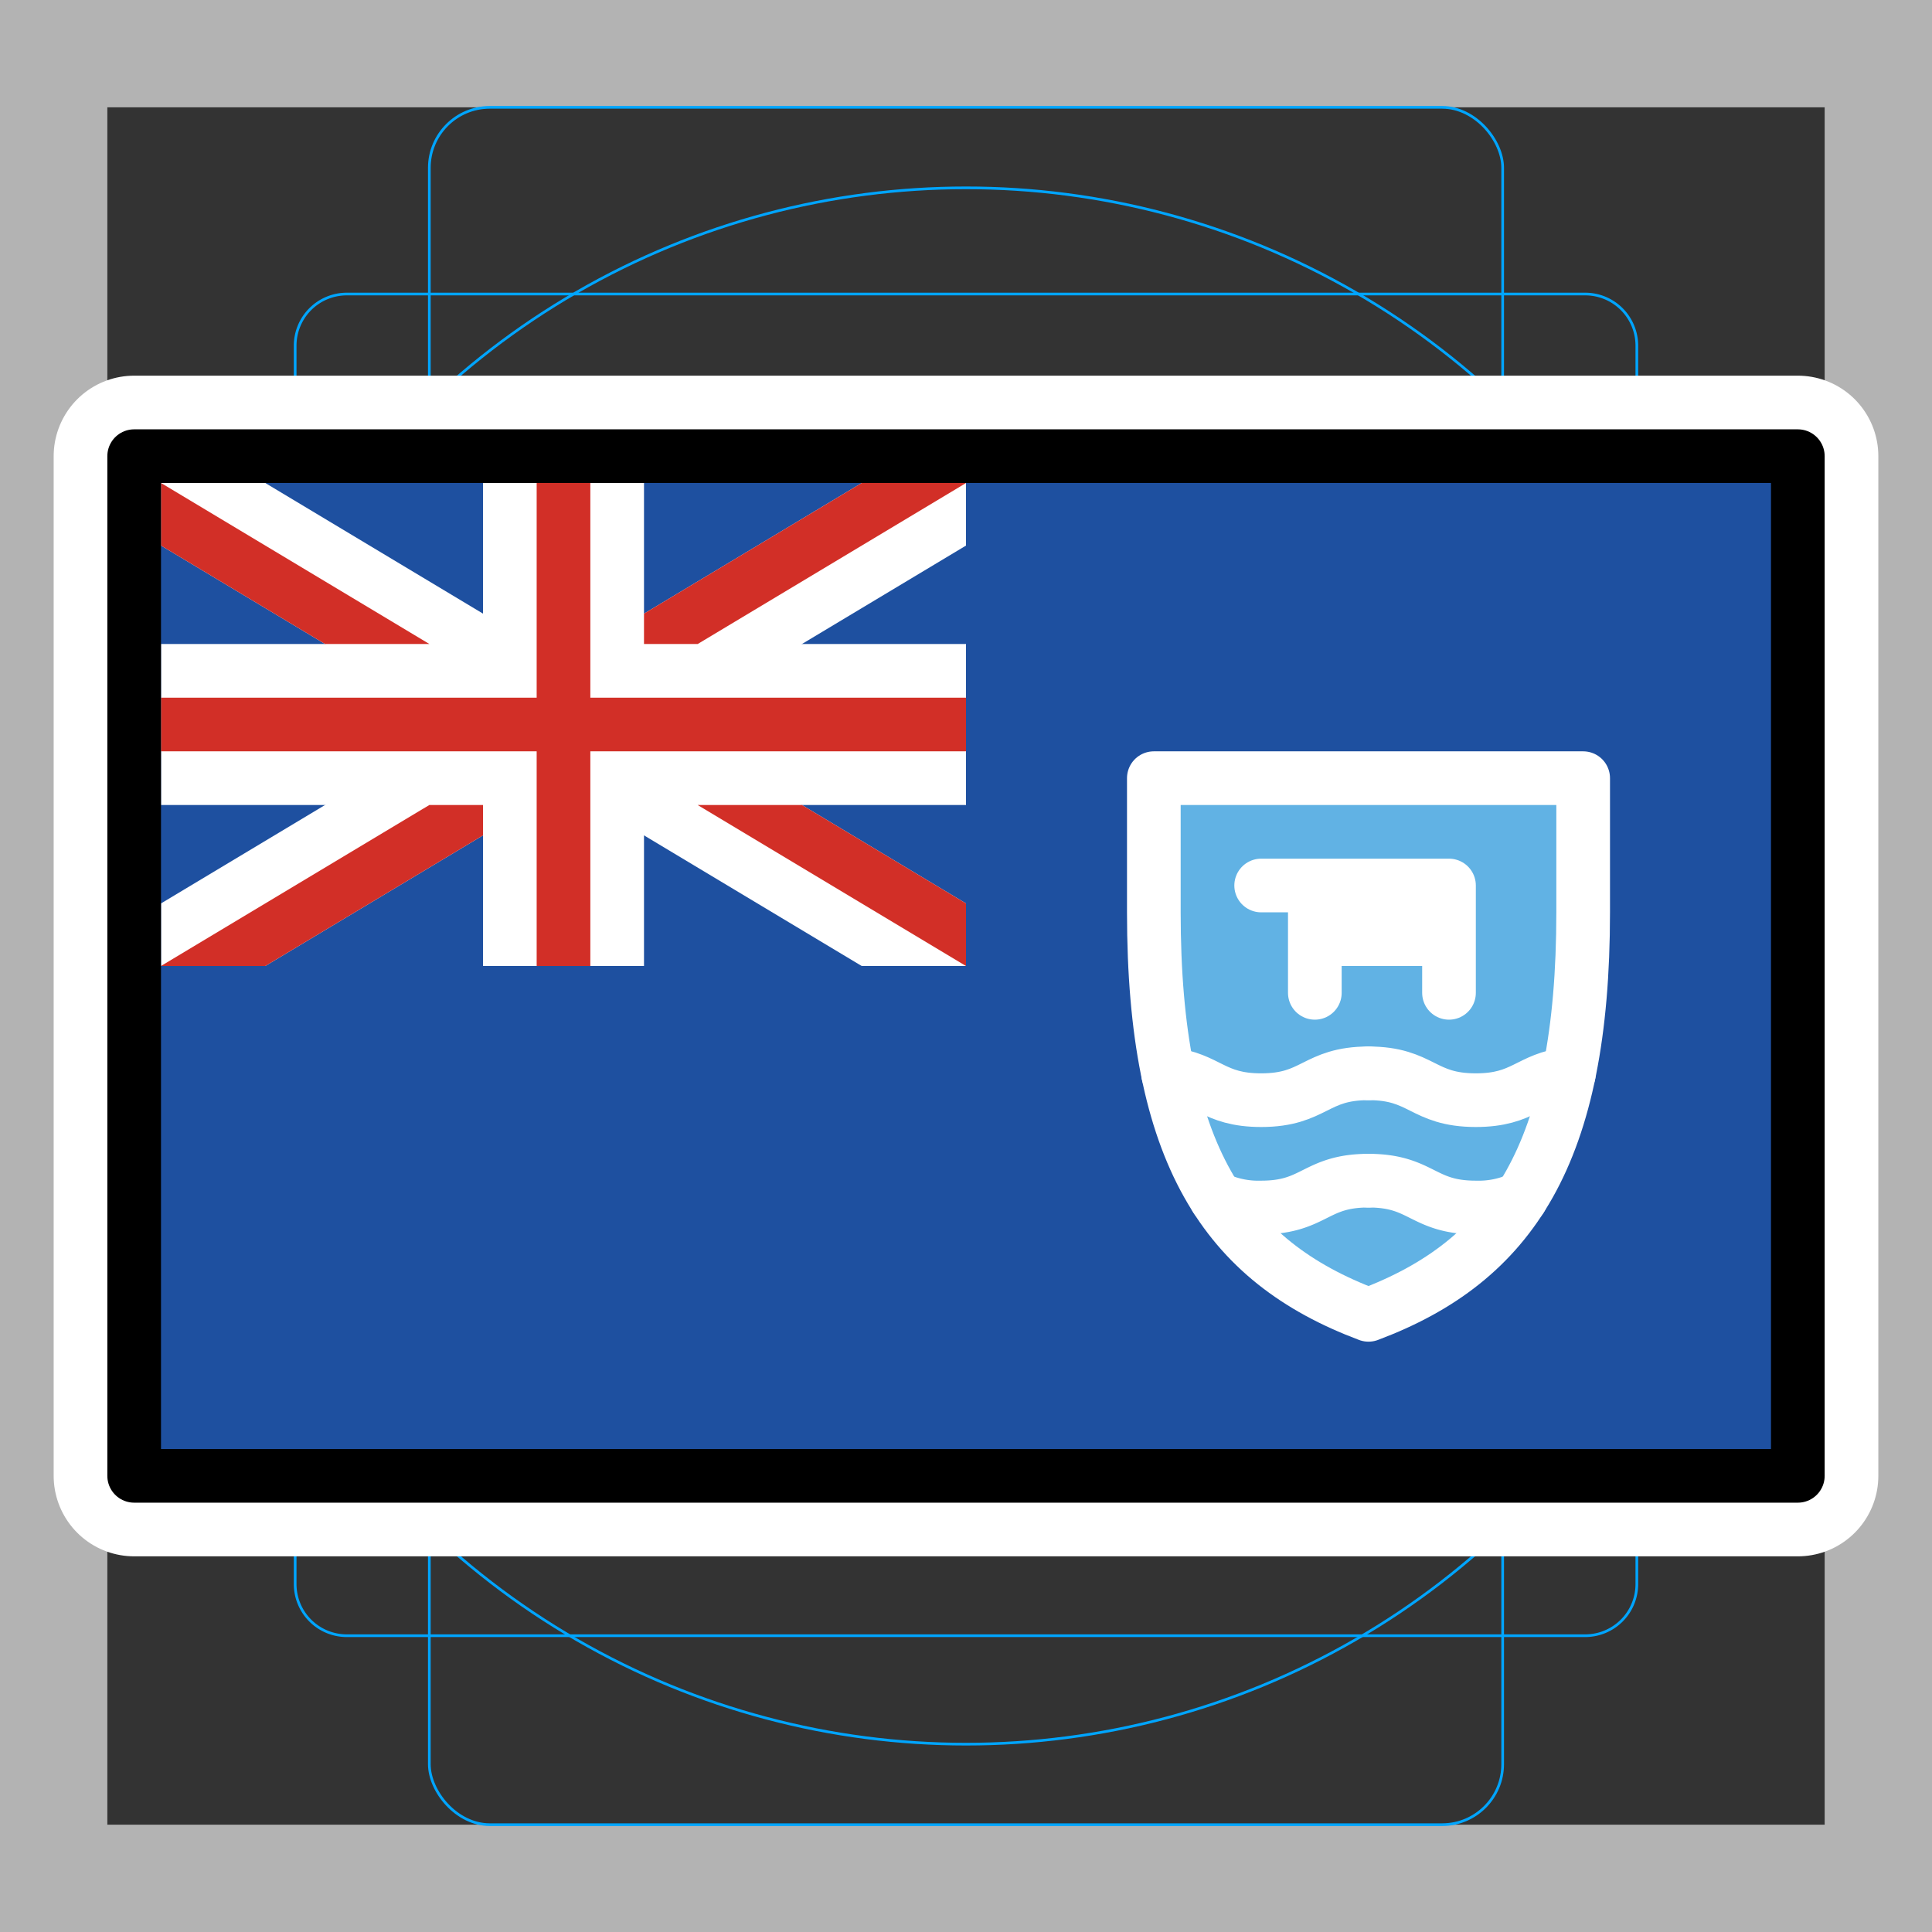 <svg viewBox="0 0 72 72" xmlns="http://www.w3.org/2000/svg">
  <rect x="0" y="0" width="72" height="72" fill="#333333" stroke="none"/>
  <path fill="#b3b3b3" d="M68 4v64H4V4h64m4-4H0v72h72V0z"/>
  <path fill="none" stroke="#00a5ff" stroke-miterlimit="10" stroke-width="0.1" d="M12.923 10.958h46.154A1.923 1.923 0 0161 12.881v46.154a1.923 1.923 0 01-1.923 1.923H12.923A1.923 1.923 0 0111 59.035V12.881a1.923 1.923 0 011.923-1.923z"/>
  <rect x="16" y="4" rx="2.254" ry="2.254" width="40" height="64" fill="none" stroke="#00a5ff" stroke-miterlimit="10" stroke-width="0.1"/>
  <rect x="16" y="4" rx="2.254" ry="2.254" width="40" height="64" transform="rotate(90 36 36)" fill="none" stroke="#00a5ff" stroke-miterlimit="10" stroke-width="0.1"/>
  <circle cx="36" cy="36" r="29" fill="none" stroke="#00a5ff" stroke-miterlimit="10" stroke-width="0.1"/>
  <path fill="none" stroke="#fff" stroke-linecap="round" stroke-linejoin="round" stroke-miterlimit="10" stroke-width="6" d="M5 17h62v38H5z"/>
  <path fill="#1e50a0" d="M5 17h62v38H5z"/>
  <path fill="#fff" d="M9.887 18H6v2.332L32.113 36H36v-2.332L9.887 18z"/>
  <path fill="#fff" d="M36 20.332V18h-3.887L6 33.668V36h3.887L36 20.332z"/>
  <path fill="#fff" d="M6 24h30v6H6z"/>
  <path fill="#fff" d="M18 18h6v18h-6z"/>
  <path fill="#d22f27" d="M20 18h2v18h-2z"/>
  <path fill="#d22f27" d="M6 26h30v2H6zm30 7.668L29.887 30H26l10 6v-2.332zM36 18h-3.887L24 22.868V24h2.001L36 18.001V18zM6 20.332L12.113 24h3.888l-10-6-.001.001v2.331zM6 36h3.887L18 31.132V30h-2L6 35.999V36z"/>
  <path fill="#61b2e4" d="M59 29v5c0 9-2.667 13-8 15-5.333-2-8-6-8-15v-5z"/>
  <path fill="none" stroke="#fff" stroke-linecap="round" stroke-linejoin="round" stroke-width="2" d="M59 29v5c0 9-2.667 13-8 15-5.333-2-8-6-8-15v-5z"/>
  <path fill="none" stroke="#fff" stroke-linecap="round" stroke-linejoin="round" stroke-width="2" d="M49 33h5v2h-5zm5 2v2m-5-2v2m-2-4h2"/>
  <path stroke="#fff" stroke-linecap="round" stroke-linejoin="round" stroke-width="2" d="M43.534 40.027c1.485.16 1.662.973 3.466.973 2 0 2-1 4-1"/>
  <path fill="none" stroke="#fff" stroke-linecap="round" stroke-linejoin="round" stroke-width="2" d="M45.317 44.654A3.732 3.732 0 0047 45c2 0 2-1 4-1"/>
  <path stroke="#fff" stroke-linecap="round" stroke-linejoin="round" stroke-width="2" d="M58.466 40.027C56.98 40.187 56.804 41 55 41c-2 0-2-1-4-1"/>
  <path fill="none" stroke="#fff" stroke-linecap="round" stroke-linejoin="round" stroke-width="2" d="M56.683 44.654A3.732 3.732 0 0155 45c-2 0-2-1-4-1"/>
  <g>
    <path fill="none" stroke="#000" stroke-linecap="round" stroke-linejoin="round" stroke-width="2" d="M5 17h62v38H5z"/>
  </g>
</svg>
